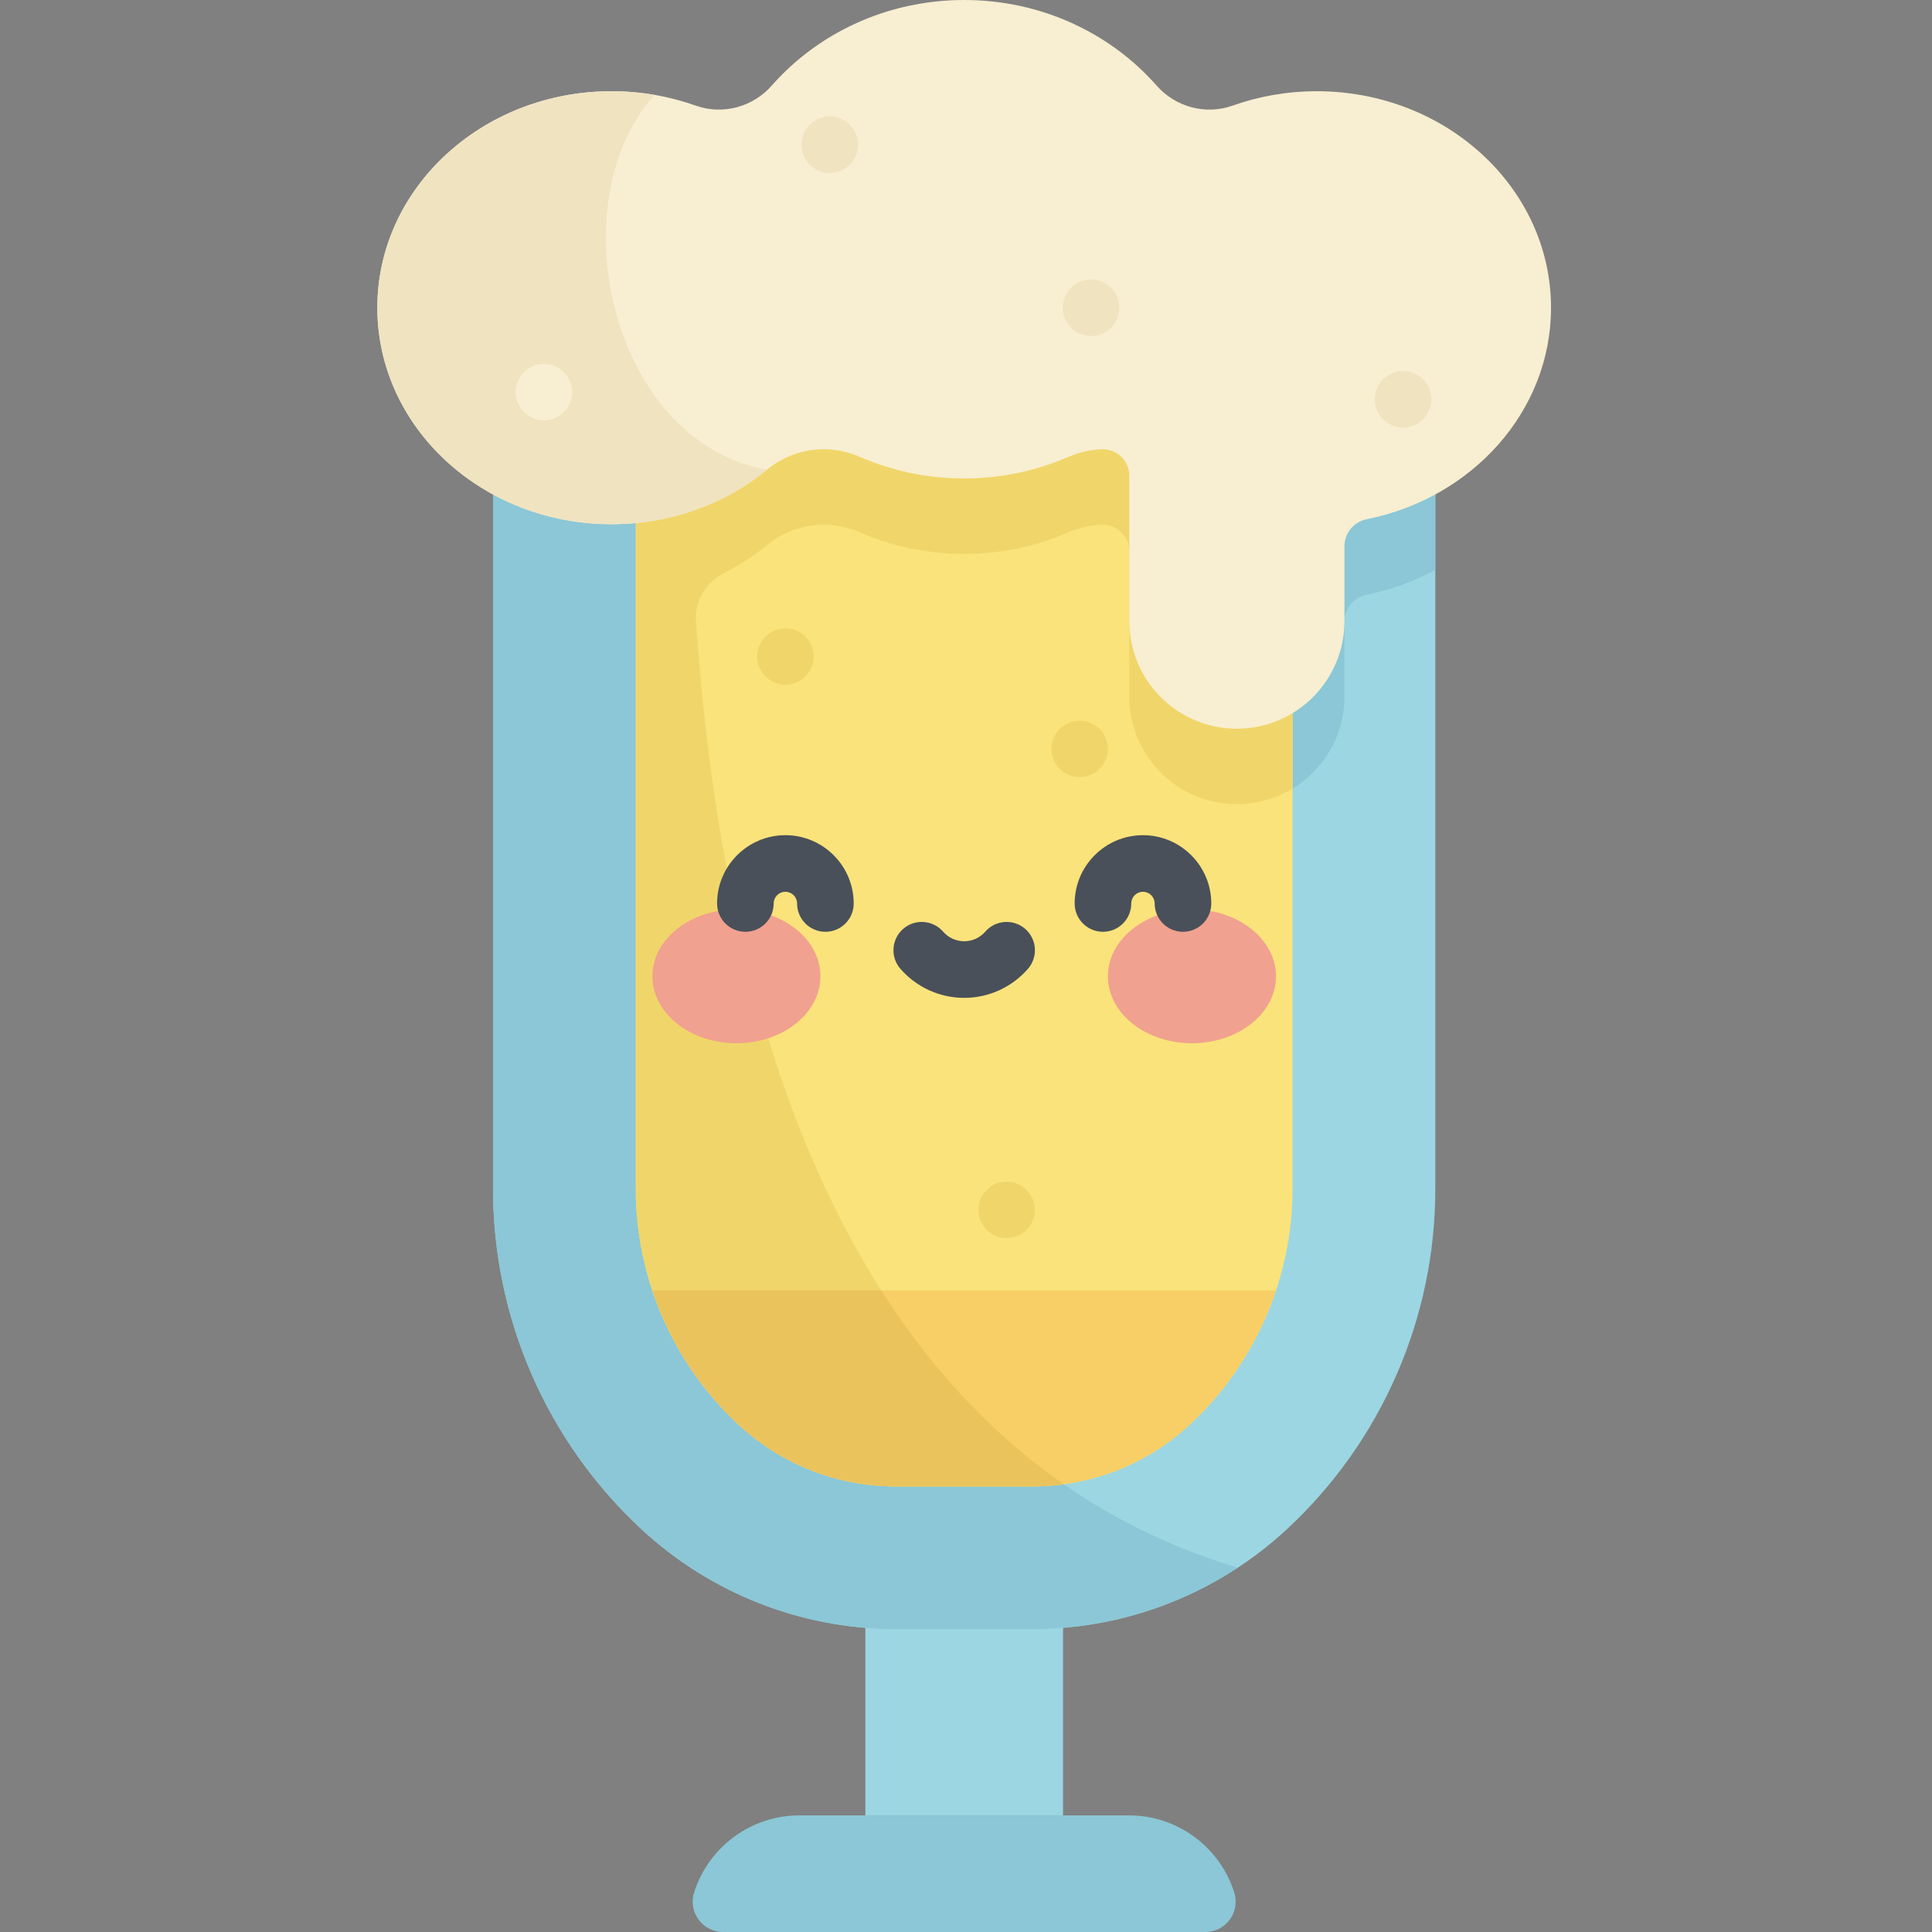 <svg height="512pt" viewBox="-100 0 512 512" width="512pt" xmlns="http://www.w3.org/2000/svg"><rect x="-100" y="0" width="512" height="512" fill="#808080" stroke="none"/><path d="m129.328 411.738h52.383v69.352h-52.383zm0 0" fill="#9cd6e3"/><path d="m219.426 512h-127.816c-5.441 0-9.312-5.297-7.664-10.48 3.875-12.168 15.172-20.43 27.941-20.43h87.266c12.766 0 24.066 8.262 27.938 20.43 1.648 5.184-2.223 10.48-7.664 10.48zm0 0" fill="#8bc7d6"/><path d="m280.375 83.66h-249.715v231.453c0 34.203 14.246 66.863 39.316 90.133 18.34 17.023 42.438 26.484 67.461 26.484h36.164c25.02 0 49.121-9.461 67.457-26.484 25.07-23.27 39.316-55.93 39.316-90.133zm0 0" fill="#9cd6e3"/><path d="m173.602 431.73c19.449 0 38.328-5.742 54.391-16.281-109.359-32.855-137.203-158.273-143.543-250.828-.367-5.355 2.621-10.312 7.414-12.738 4.121-2.086 7.957-4.59 11.441-7.457 6.902-5.676 16.371-6.938 24.562-3.359 8.418 3.672 17.781 5.723 27.652 5.723 9.883 0 19.262-2.055 27.691-5.742 2.844-1.242 5.84-1.898 8.832-1.984 3.949-.113 7.227 3.039 7.227 6.992v38.535c0 15.75 12.766 28.512 28.512 28.512s28.512-12.762 28.512-28.512v-19.832c0-3.492 2.477-6.473 5.895-7.16 6.504-1.305 12.621-3.562 18.188-6.586v-67.352h-249.715v231.453c0 34.203 14.246 66.863 39.316 90.133 18.34 17.023 42.438 26.484 67.461 26.484zm0 0" fill="#8bc7d6"/><path d="m137.438 393.898c-15.527 0-30.344-5.82-41.727-16.379-17.297-16.059-27.219-38.805-27.219-62.406v-203.711h174.051v203.711c0 23.602-9.922 46.348-27.219 62.406-11.379 10.559-26.195 16.379-41.723 16.379zm0 0" fill="#fae37b"/><path d="m173.602 393.898c2.789 0 5.559-.195 8.289-.566-71.539-49.691-92.109-150.832-97.441-228.707-.367-5.359 2.621-10.316 7.414-12.742 4.121-2.086 7.957-4.59 11.441-7.453 6.902-5.676 16.371-6.938 24.562-3.363 8.418 3.676 17.781 5.727 27.652 5.727 9.883 0 19.262-2.059 27.691-5.746 2.844-1.242 5.844-1.895 8.832-1.98 3.953-.117 7.227 3.035 7.227 6.988v38.539c0 15.746 12.766 28.512 28.512 28.512 5.406 0 10.457-1.504 14.766-4.117v-97.586h-174.055v203.711c0 23.602 9.922 46.348 27.219 62.406 11.383 10.562 26.199 16.379 41.727 16.379zm0 0" fill="#f0d66a"/><path d="m311.035 81.551c0-31.688-27.793-57.375-62.078-57.375-7.855 0-15.371 1.352-22.289 3.812-7.141 2.543-15.133.398-20.141-5.293-12.207-13.871-30.523-22.695-51.008-22.695-20.488 0-38.805 8.824-51.012 22.695-5.008 5.688-13 7.836-20.141 5.293-6.918-2.461-14.434-3.812-22.289-3.812-34.285 0-62.078 25.688-62.078 57.375s27.793 57.375 62.078 57.375c15.828 0 30.266-5.477 41.227-14.492 6.891-5.668 16.344-6.957 24.52-3.379 8.43 3.684 17.809 5.742 27.691 5.742 9.887 0 19.262-2.059 27.695-5.742 2.844-1.246 5.84-1.898 8.828-1.984 3.953-.113 7.23 3.039 7.23 6.992v38.535c0 15.746 12.762 28.512 28.512 28.512 15.746 0 28.512-12.766 28.512-28.512v-19.836c0-3.488 2.473-6.473 5.895-7.16 27.926-5.602 48.848-28.562 48.848-56.051zm0 0" fill="#f8eed1"/><path d="m103.215 124.504c-41.387-7.488-55.418-70.84-29.77-99.363-3.688-.633-7.484-.965-11.367-.965-34.285 0-62.078 25.688-62.078 57.375s27.793 57.375 62.078 57.375c15.785 0 30.184-5.449 41.137-14.422zm0 0" fill="#f0e3c0"/><path d="m72.887 341.977c4.484 13.453 12.273 25.746 22.824 35.539 11.383 10.562 26.199 16.383 41.727 16.383h36.164c15.523 0 30.344-5.82 41.723-16.379 10.555-9.797 18.34-22.09 22.824-35.543zm0 0" fill="#f7cf66"/><path d="m95.711 377.52c11.383 10.562 26.199 16.379 41.727 16.379h36.164c2.789 0 5.559-.195 8.289-.566-19.754-13.719-35.629-31.359-48.363-51.355h-60.641c4.484 13.453 12.273 25.746 22.824 35.543zm0 0" fill="#ebc35c"/><path d="m117.43 258.734c0-9.797-9.973-17.738-22.273-17.738-12.297 0-22.27 7.941-22.27 17.738 0 9.793 9.973 17.734 22.27 17.734 12.301 0 22.273-7.941 22.273-17.734zm0 0" fill="#f1a18f"/><path d="m238.148 258.734c0-9.797-9.969-17.738-22.27-17.738-12.301 0-22.273 7.941-22.273 17.738 0 9.793 9.973 17.734 22.273 17.734 12.301 0 22.27-7.941 22.27-17.734zm0 0" fill="#f1a18f"/><path d="m118.738 246.934c-4.141 0-7.5-3.359-7.5-7.5 0-1.711-1.391-3.102-3.102-3.102-1.707 0-3.102 1.391-3.102 3.102 0 4.141-3.355 7.5-7.5 7.5-4.141 0-7.5-3.359-7.5-7.5 0-9.98 8.121-18.102 18.102-18.102s18.102 8.117 18.102 18.102c0 4.141-3.355 7.5-7.5 7.5zm0 0" fill="#495059"/><path d="m213.5 246.934c-4.145 0-7.5-3.359-7.5-7.5 0-1.711-1.391-3.102-3.102-3.102-1.711 0-3.102 1.391-3.102 3.102 0 4.141-3.359 7.5-7.5 7.5s-7.5-3.359-7.5-7.5c0-9.98 8.121-18.102 18.102-18.102 9.98 0 18.102 8.117 18.102 18.102 0 4.141-3.359 7.5-7.5 7.5zm0 0" fill="#495059"/><path d="m155.52 264.445c-6.48 0-12.637-2.805-16.902-7.695-2.719-3.121-2.395-7.859.73-10.582 3.121-2.723 7.859-2.395 10.582.727 1.41 1.621 3.449 2.551 5.59 2.551s4.176-.93 5.59-2.551c2.719-3.121 7.457-3.445 10.582-.727 3.121 2.723 3.449 7.461.727 10.582-4.262 4.891-10.422 7.695-16.898 7.695zm0 0" fill="#495059"/><path d="m279.305 105.816c0 4.133-3.352 7.484-7.484 7.484-4.133 0-7.484-3.352-7.484-7.484 0-4.133 3.352-7.48 7.484-7.48 4.133 0 7.484 3.348 7.484 7.48zm0 0" fill="#f0e3c0"/><path d="m127.387 38.348c0 4.133-3.348 7.484-7.48 7.484s-7.484-3.352-7.484-7.484c0-4.133 3.352-7.484 7.484-7.484s7.48 3.352 7.48 7.484zm0 0" fill="#f0e3c0"/><path d="m196.629 81.551c0 4.133-3.352 7.484-7.484 7.484-4.133 0-7.484-3.352-7.484-7.484 0-4.133 3.352-7.484 7.484-7.484 4.133 0 7.484 3.352 7.484 7.484zm0 0" fill="#f0e3c0"/><path d="m51.605 103.922c0 4.133-3.348 7.48-7.48 7.48s-7.484-3.348-7.484-7.48 3.352-7.484 7.484-7.484 7.48 3.352 7.48 7.484zm0 0" fill="#f8eed1"/><g fill="#f0d66a"><path d="m115.621 173.992c0 4.133-3.352 7.484-7.484 7.484-4.133 0-7.48-3.352-7.48-7.484 0-4.133 3.348-7.48 7.48-7.48 4.133 0 7.484 3.348 7.484 7.48zm0 0"/><path d="m193.605 198.469c0 4.133-3.348 7.48-7.48 7.48s-7.484-3.348-7.484-7.48 3.352-7.484 7.484-7.484 7.48 3.352 7.48 7.484zm0 0"/><path d="m174.246 320.633c0 4.133-3.352 7.484-7.484 7.484-4.133 0-7.48-3.352-7.48-7.484 0-4.133 3.348-7.484 7.48-7.484 4.133 0 7.484 3.352 7.484 7.484zm0 0"/></g></svg>